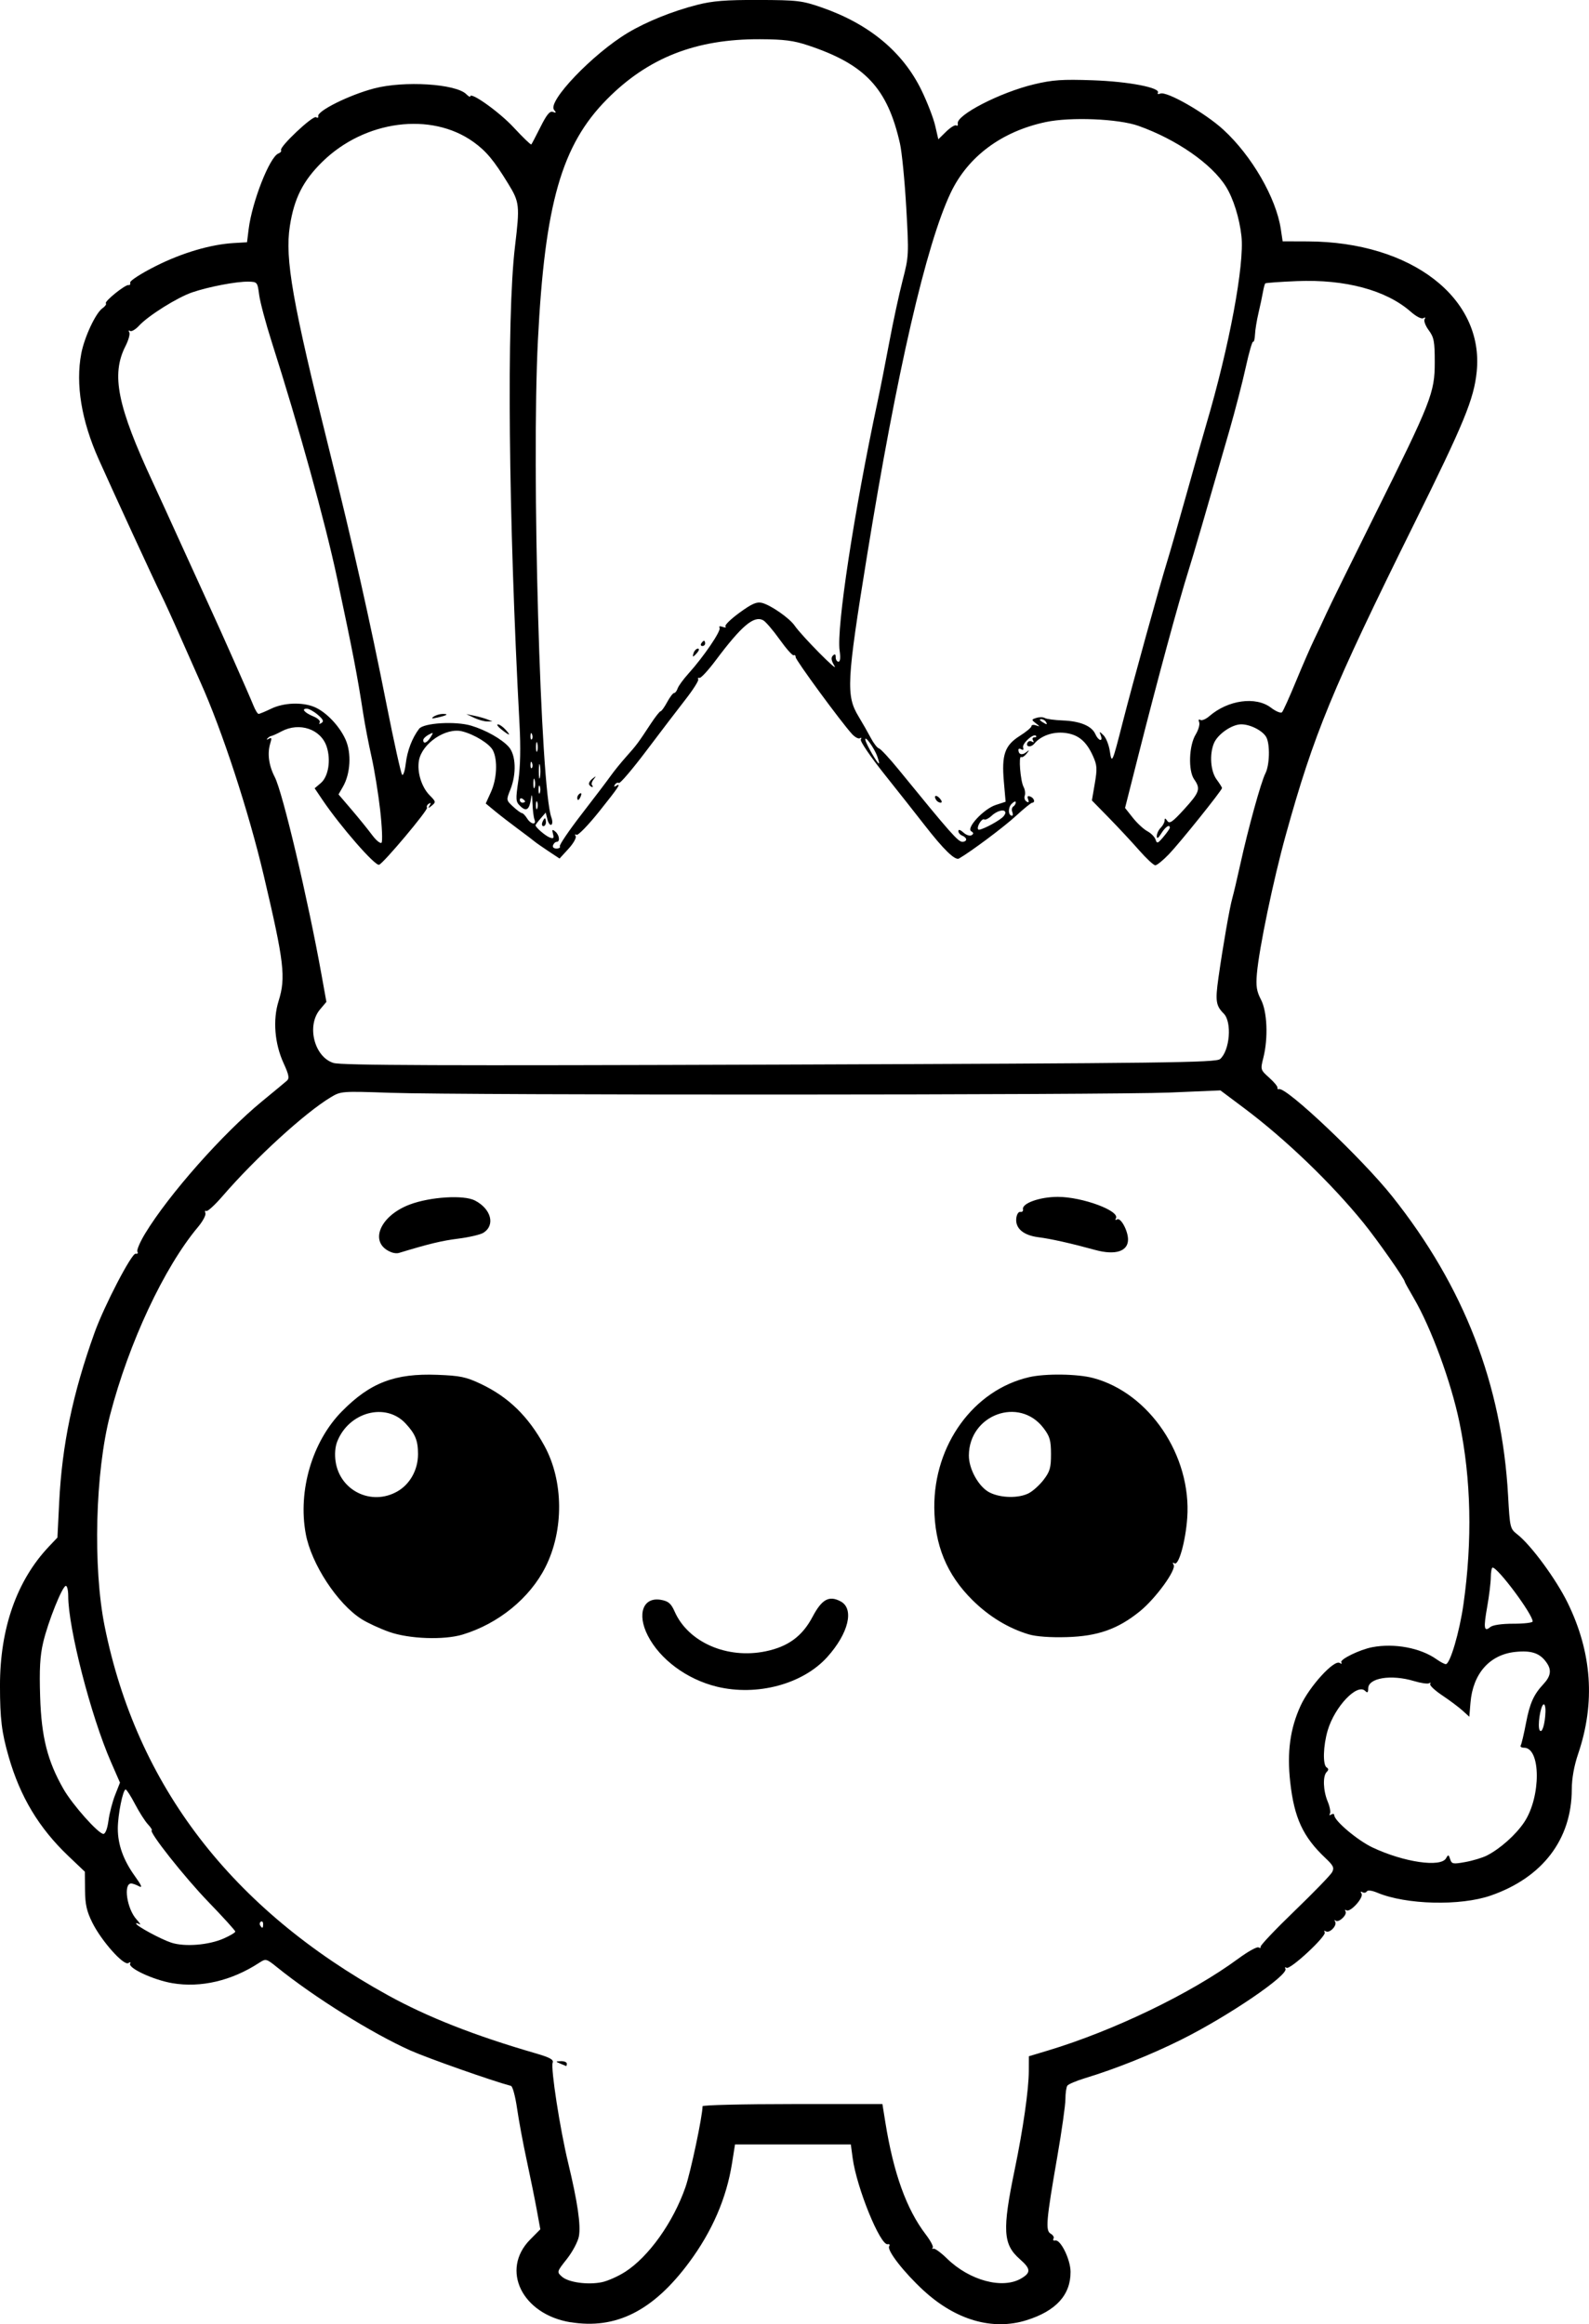 <?xml version="1.0" encoding="UTF-8" standalone="no"?>
<!-- Created with Inkscape (http://www.inkscape.org/) -->

<svg
   width="161.057mm"
   height="235.561mm"
   viewBox="0 0 161.057 235.561"
   version="1.1"
   id="svg1"
   xml:space="preserve"
   xmlns="http://www.w3.org/2000/svg"
   xmlns:svg="http://www.w3.org/2000/svg"><defs
     id="defs1" /><g
     id="layer1"
     transform="translate(-309.674,9.837)"><path
       style="fill:#000000"
       d="m 367.504,225.519 c -4.924,-0.808 -7.125,-5.323 -4.09,-8.388 l 1.026,-1.036 -0.362,-1.98 c -0.199,-1.089 -0.658,-3.349 -1.02,-5.022 -0.362,-1.673 -0.801,-4.035 -0.975,-5.247 -0.175,-1.212 -0.451,-2.24 -0.615,-2.283 -1.962,-0.523 -8.477,-2.82 -10.223,-3.602 -3.881,-1.741 -9.701,-5.373 -13.454,-8.396 -1.136,-0.915 -1.166,-0.923 -1.852,-0.475 -2.788,1.82 -5.923,2.554 -8.804,2.06 -1.937,-0.332 -4.544,-1.552 -4.268,-1.997 0.089,-0.144 0.01,-0.16 -0.187,-0.039 -0.47,0.291 -2.723,-2.24 -3.647,-4.098 -0.573,-1.151 -0.728,-1.843 -0.741,-3.308 l -0.017,-1.853 -1.668,-1.587 c -2.982,-2.838 -4.879,-5.99 -6.05,-10.054 -0.714,-2.478 -0.882,-3.847 -0.884,-7.216 -0.004,-5.796 1.702,-10.653 4.946,-14.083 l 0.876,-0.926 0.178,-3.572 c 0.292,-5.846 1.376,-11.045 3.587,-17.198 0.979,-2.724 3.765,-8.079 4.161,-7.997 0.192,0.04 0.274,-0.051 0.18,-0.201 -0.093,-0.151 0.262,-0.985 0.79,-1.853 2.405,-3.959 7.868,-10.132 11.867,-13.409 1.187,-0.973 2.31,-1.904 2.496,-2.07 0.272,-0.242 0.205,-0.593 -0.338,-1.78 -0.909,-1.987 -1.102,-4.388 -0.505,-6.293 0.749,-2.39 0.568,-3.925 -1.498,-12.7 -1.54,-6.538 -4.23,-14.751 -6.432,-19.639 -0.346,-0.767 -1.248,-2.803 -2.004,-4.523 -0.756,-1.72 -1.652,-3.685 -1.992,-4.366 -0.669,-1.343 -4.772,-10.241 -6.312,-13.689 -1.745,-3.907 -2.352,-7.593 -1.761,-10.706 0.316,-1.665 1.46,-4.109 2.15,-4.592 0.27,-0.189 0.425,-0.411 0.343,-0.492 -0.187,-0.187 1.994,-1.944 2.303,-1.855 0.126,0.036 0.2,-0.081 0.163,-0.261 -0.036,-0.18 1.124,-0.926 2.58,-1.659 2.69,-1.354 5.577,-2.205 7.947,-2.342 l 1.314,-0.076 0.162,-1.31 c 0.347,-2.801 2.133,-7.347 3.021,-7.688 0.212,-0.081 0.332,-0.234 0.267,-0.339 -0.197,-0.319 3.217,-3.538 3.541,-3.338 0.164,0.101 0.265,0.056 0.225,-0.101 -0.134,-0.524 3.149,-2.156 5.661,-2.814 3.05,-0.8 8.292,-0.472 9.348,0.583 0.218,0.218 0.397,0.322 0.397,0.229 0,-0.53 2.957,1.578 4.4,3.136 0.933,1.008 1.74,1.786 1.792,1.728 0.052,-0.057 0.473,-0.859 0.935,-1.781 0.629,-1.256 0.945,-1.636 1.259,-1.515 0.334,0.128 0.357,0.086 0.112,-0.209 -0.699,-0.842 3.922,-5.672 7.462,-7.8 1.889,-1.135 4.555,-2.21 7.058,-2.847 1.56,-0.397 2.89,-0.502 6.218,-0.491 3.919,0.012 4.391,0.068 6.35,0.745 4.85,1.677 8.275,4.52 10.174,8.446 0.578,1.195 1.194,2.793 1.368,3.551 l 0.318,1.378 0.791,-0.774 c 0.435,-0.426 0.895,-0.71 1.022,-0.631 0.127,0.078 0.198,-0.003 0.158,-0.18 -0.193,-0.855 4.295,-3.169 7.733,-3.988 1.888,-0.45 2.843,-0.515 5.953,-0.408 3.642,0.126 6.913,0.757 6.595,1.272 -0.077,0.125 0.037,0.158 0.254,0.075 0.664,-0.255 4.531,1.961 6.381,3.656 2.875,2.634 5.352,6.916 5.825,10.067 l 0.188,1.251 2.55,0.009 c 10.496,0.038 17.884,5.738 17.119,13.208 -0.285,2.785 -1.261,5.154 -6.379,15.49 -8.271,16.703 -10.134,21.224 -12.975,31.47 -1.259,4.543 -2.702,11.469 -2.924,14.038 -0.11,1.276 -0.029,1.793 0.412,2.636 0.635,1.211 0.745,3.893 0.242,5.889 -0.304,1.206 -0.298,1.227 0.595,2.026 0.496,0.444 0.872,0.901 0.836,1.015 -0.036,0.114 0.034,0.178 0.157,0.141 0.754,-0.223 8.439,7.057 11.469,10.864 7.286,9.154 11.122,19.061 11.748,30.338 0.181,3.258 0.203,3.351 0.939,3.926 1.39,1.088 3.919,4.526 5.096,6.928 2.468,5.038 2.825,10.131 1.07,15.3 -0.418,1.231 -0.646,2.503 -0.649,3.618 -0.014,5.064 -2.963,8.93 -8.203,10.752 -3.089,1.074 -8.58,0.939 -11.506,-0.284 -0.555,-0.232 -0.977,-0.283 -1.072,-0.13 -0.086,0.139 -0.286,0.173 -0.444,0.075 -0.178,-0.11 -0.21,-0.053 -0.085,0.149 0.245,0.397 -1.137,1.928 -1.525,1.689 -0.146,-0.09 -0.19,-0.042 -0.098,0.106 0.212,0.343 -0.715,1.204 -1.009,0.937 -0.121,-0.109 -0.14,-0.06 -0.042,0.11 0.225,0.393 -0.569,1.209 -0.948,0.975 -0.159,-0.099 -0.208,-0.052 -0.111,0.105 0.223,0.36 -3.499,3.821 -3.866,3.594 -0.152,-0.094 -0.204,-0.054 -0.115,0.089 0.381,0.617 -5.824,4.841 -10.596,7.212 -3.058,1.52 -6.595,2.933 -9.724,3.886 -0.873,0.266 -1.675,0.606 -1.782,0.755 -0.107,0.149 -0.196,0.77 -0.198,1.379 -0.002,0.609 -0.373,3.228 -0.823,5.821 -1.129,6.493 -1.215,7.501 -0.666,7.808 0.241,0.135 0.367,0.36 0.281,0.5 -0.087,0.14 -0.01,0.222 0.17,0.182 0.548,-0.122 1.555,1.931 1.559,3.182 0.009,2.337 -1.471,3.964 -4.458,4.9 -3.439,1.077 -7.176,-0.003 -10.455,-3.024 -1.99,-1.834 -3.722,-4.064 -3.471,-4.47 0.094,-0.152 0.029,-0.244 -0.145,-0.204 -0.75,0.173 -3.151,-5.719 -3.555,-8.725 l -0.187,-1.389 h -5.869 -5.869 l -0.305,1.92 c -0.564,3.544 -2.01,6.882 -4.349,10.037 -3.639,4.908 -7.417,6.813 -12.019,6.057 z m 5.512,-5.095 c 2.406,-1.543 4.882,-5.012 6.134,-8.597 0.524,-1.501 1.733,-7.223 1.733,-8.204 -2e-5,-0.12 4.102,-0.219 9.115,-0.219 h 9.115 l 0.298,1.852 c 0.833,5.175 2.139,8.799 4.097,11.364 0.485,0.636 0.802,1.236 0.704,1.334 -0.098,0.098 -0.059,0.146 0.086,0.106 0.146,-0.04 0.758,0.41 1.36,0.998 2.29,2.236 5.637,3.133 7.529,2.015 0.997,-0.589 0.969,-0.974 -0.141,-1.949 -1.716,-1.507 -1.797,-2.929 -0.519,-9.107 0.85,-4.105 1.418,-8.079 1.424,-9.962 l 0.005,-1.496 1.918,-0.577 c 6.668,-2.005 14.548,-5.807 19.308,-9.316 0.978,-0.721 1.904,-1.234 2.057,-1.14 0.153,0.095 0.245,0.065 0.205,-0.067 -0.04,-0.131 1.51,-1.765 3.445,-3.631 1.935,-1.866 3.645,-3.631 3.801,-3.922 0.24,-0.448 0.137,-0.668 -0.671,-1.43 -2.274,-2.146 -3.166,-4.065 -3.57,-7.687 -0.34,-3.049 -0.015,-5.445 1.054,-7.765 0.905,-1.964 3.385,-4.679 3.953,-4.329 0.196,0.121 0.265,0.097 0.168,-0.06 -0.18,-0.291 1.863,-1.29 3.134,-1.533 2.24,-0.428 4.892,0.068 6.514,1.218 0.386,0.274 0.811,0.498 0.943,0.498 0.434,0 1.392,-3.25 1.793,-6.085 0.914,-6.455 0.778,-12.662 -0.403,-18.389 -0.848,-4.11 -2.871,-9.615 -4.649,-12.648 -0.495,-0.845 -0.9,-1.58 -0.9,-1.634 0,-0.273 -2.765,-4.217 -4.176,-5.958 -3.265,-4.026 -7.926,-8.506 -12.111,-11.639 l -2.396,-1.794 -5.133,0.217 c -6.056,0.256 -71.675,0.279 -78.974,0.027 -4.986,-0.172 -5.036,-0.168 -6.085,0.463 -2.608,1.568 -7.6,6.132 -10.949,10.007 -0.783,0.906 -1.526,1.585 -1.651,1.508 -0.125,-0.077 -0.166,0.019 -0.091,0.215 0.075,0.195 -0.26,0.826 -0.743,1.403 -3.439,4.097 -7.013,11.733 -8.913,19.04 -1.509,5.801 -1.758,15.452 -0.553,21.431 3.254,16.148 12.862,28.659 28.72,37.398 4.014,2.212 8.784,4.088 14.904,5.863 1.509,0.438 1.905,0.653 1.784,0.968 -0.211,0.551 0.744,6.728 1.569,10.143 0.955,3.955 1.302,6.333 1.089,7.463 -0.102,0.539 -0.65,1.569 -1.218,2.288 -1.026,1.299 -1.03,1.31 -0.503,1.787 0.648,0.587 2.641,0.861 4.069,0.56 0.582,-0.123 1.626,-0.587 2.319,-1.031 z m -6.553,-21.121 c -0.505,-0.217 -0.502,-0.228 0.066,-0.246 0.327,-0.01 0.595,0.1 0.595,0.246 0,0.146 -0.03,0.256 -0.066,0.246 -0.036,-0.01 -0.304,-0.121 -0.595,-0.246 z m 15.864,-38.204 c -3.028,-0.736 -5.761,-2.758 -6.995,-5.176 -1.129,-2.214 -0.465,-3.96 1.375,-3.614 0.721,0.135 0.99,0.371 1.349,1.184 1.372,3.111 5.322,4.835 9.222,4.025 2.283,-0.474 3.713,-1.527 4.757,-3.501 0.942,-1.782 1.676,-2.183 2.846,-1.557 1.402,0.75 0.803,3.236 -1.357,5.637 -2.475,2.75 -7.117,3.995 -11.197,3.003 z m -33.194,-5.543 c -0.946,-0.335 -2.208,-0.918 -2.805,-1.296 -2.449,-1.551 -5.097,-5.59 -5.662,-8.638 -0.814,-4.391 0.66,-9.383 3.672,-12.433 2.866,-2.902 5.362,-3.856 9.658,-3.693 2.316,0.088 2.91,0.212 4.397,0.914 2.805,1.325 4.817,3.281 6.461,6.28 1.948,3.554 1.991,8.548 0.105,12.292 -1.587,3.15 -4.764,5.739 -8.394,6.839 -1.889,0.572 -5.42,0.446 -7.432,-0.266 z m 0.793,-14.228 c 1.298,-0.73 2.118,-2.197 2.118,-3.793 0,-1.378 -0.273,-2.05 -1.267,-3.115 -2.009,-2.155 -5.743,-1.162 -6.924,1.842 -0.211,0.536 -0.271,1.296 -0.161,2.032 0.443,2.954 3.623,4.501 6.234,3.034 z m 64.03,14.475 c -2.068,-0.614 -4.047,-1.819 -5.728,-3.487 -2.596,-2.576 -3.83,-5.574 -3.856,-9.37 -0.044,-6.371 3.992,-11.917 9.614,-13.213 1.653,-0.381 4.895,-0.337 6.492,0.088 5.702,1.518 9.98,7.885 9.531,14.183 -0.17,2.375 -0.866,4.859 -1.289,4.597 -0.184,-0.114 -0.218,-0.059 -0.091,0.146 0.306,0.495 -1.817,3.419 -3.429,4.723 -2.228,1.802 -4.264,2.519 -7.407,2.61 -1.656,0.048 -3.091,-0.056 -3.836,-0.277 z m -5.3e-4,-14.312 c 0.422,-0.218 1.101,-0.834 1.508,-1.369 0.629,-0.825 0.741,-1.221 0.737,-2.606 -0.004,-1.387 -0.119,-1.784 -0.762,-2.627 -2.458,-3.223 -7.536,-1.358 -7.562,2.777 -0.009,1.393 1.012,3.211 2.111,3.76 1.136,0.568 2.941,0.598 3.968,0.067 z m -64.558,-24.397 c -2.375,-0.873 -1.339,-3.665 1.802,-4.854 2.072,-0.784 5.478,-0.996 6.61,-0.411 1.66,0.858 2.089,2.512 0.85,3.277 -0.301,0.186 -1.449,0.453 -2.551,0.592 -1.673,0.212 -2.938,0.517 -6.017,1.451 -0.163,0.05 -0.476,0.024 -0.694,-0.056 z m 71.277,-0.254 c -2.492,-0.682 -4.48,-1.127 -5.746,-1.287 -1.53,-0.193 -2.363,-0.907 -2.246,-1.925 0.046,-0.397 0.228,-0.682 0.413,-0.645 0.182,0.036 0.301,-0.079 0.265,-0.256 -0.126,-0.611 1.699,-1.265 3.53,-1.265 2.497,-5.9e-4 6.352,1.431 5.885,2.186 -0.097,0.157 -0.044,0.198 0.123,0.095 0.363,-0.224 1.11,1.149 1.11,2.039 0,1.208 -1.291,1.618 -3.335,1.058 z M 332.356,186.62 c 0.641,-0.284 1.166,-0.598 1.166,-0.699 0,-0.101 -1.227,-1.453 -2.727,-3.006 -2.428,-2.513 -6.088,-7.142 -5.74,-7.26 0.073,-0.025 -0.106,-0.3 -0.397,-0.613 -0.291,-0.313 -0.876,-1.233 -1.301,-2.044 -0.424,-0.812 -0.85,-1.476 -0.947,-1.476 -0.279,0 -0.795,2.567 -0.795,3.956 0,1.635 0.56,3.196 1.731,4.826 0.681,0.947 0.793,1.226 0.413,1.023 -0.287,-0.154 -0.641,-0.279 -0.786,-0.279 -0.819,0 -0.44,2.566 0.538,3.64 0.34,0.373 0.469,0.593 0.287,0.488 -0.182,-0.105 -0.331,-0.135 -0.331,-0.068 0,0.23 2.493,1.585 3.563,1.936 1.362,0.447 3.794,0.253 5.325,-0.424 z m 3.988,-1.46 c 0,-0.212 -0.101,-0.323 -0.225,-0.246 -0.124,0.076 -0.156,0.25 -0.073,0.385 0.214,0.346 0.297,0.307 0.297,-0.139 z m 124.035,-6.946 c 1.347,-0.683 2.952,-2.117 3.796,-3.391 1.702,-2.569 1.683,-7.534 -0.029,-7.534 -0.265,0 -0.415,-0.107 -0.334,-0.238 0.081,-0.131 0.324,-1.16 0.539,-2.287 0.381,-1.991 0.773,-2.863 1.768,-3.93 0.719,-0.771 0.827,-1.386 0.367,-2.087 -0.673,-1.027 -1.536,-1.341 -3.214,-1.168 -2.609,0.269 -4.309,2.193 -4.555,5.154 l -0.117,1.415 -0.693,-0.628 c -0.381,-0.345 -1.307,-1.037 -2.056,-1.538 -0.75,-0.501 -1.297,-1.018 -1.216,-1.15 0.081,-0.132 0.03,-0.167 -0.113,-0.078 -0.143,0.088 -0.835,-0.012 -1.538,-0.224 -2.306,-0.694 -4.633,-0.316 -4.633,0.753 0,0.419 -0.075,0.481 -0.304,0.252 -0.809,-0.809 -3.083,1.581 -3.8,3.994 -0.462,1.555 -0.517,3.506 -0.107,3.759 0.207,0.128 0.207,0.258 0,0.465 -0.409,0.409 -0.356,1.888 0.107,2.997 0.217,0.52 0.318,1.07 0.224,1.223 -0.1,0.162 -0.044,0.199 0.134,0.089 0.168,-0.104 0.305,-0.077 0.305,0.06 0,0.571 2.366,2.565 3.898,3.286 3.17,1.491 6.903,2.035 7.435,1.084 0.221,-0.395 0.264,-0.385 0.416,0.095 0.156,0.491 0.282,0.515 1.543,0.286 0.755,-0.137 1.735,-0.433 2.177,-0.657 z M 320.668,174.678 c 0.098,-0.739 0.401,-1.907 0.673,-2.597 l 0.494,-1.254 -0.917,-2.099 c -2.034,-4.655 -4.329,-13.57 -4.329,-16.818 0,-0.563 -0.108,-1.024 -0.24,-1.024 -0.349,0 -1.805,3.631 -2.299,5.734 -0.322,1.37 -0.396,2.703 -0.307,5.511 0.13,4.083 0.742,6.503 2.364,9.342 0.908,1.59 3.541,4.549 4.048,4.549 0.202,0 0.405,-0.531 0.512,-1.343 z m 145.649,-11.042 c 0.015,-0.482 -0.077,-0.812 -0.203,-0.733 -0.32,0.198 -0.618,2.234 -0.382,2.615 0.235,0.38 0.548,-0.625 0.586,-1.881 z m -3.24,-8.914 c 1.069,0 1.944,-0.103 1.944,-0.23 0,-0.728 -3.519,-5.459 -4.061,-5.459 -0.095,0 -0.177,0.446 -0.183,0.992 -0.006,0.546 -0.17,1.885 -0.364,2.977 -0.386,2.167 -0.324,2.586 0.306,2.063 0.257,-0.213 1.153,-0.344 2.358,-0.344 z M 433.338,97.497 c 0.991,-0.867 1.221,-3.756 0.368,-4.613 -0.792,-0.796 -0.864,-1.278 -0.539,-3.59 0.452,-3.206 1.145,-7.18 1.417,-8.127 0.125,-0.437 0.49,-1.984 0.81,-3.44 0.797,-3.622 2.094,-8.316 2.537,-9.181 0.43,-0.839 0.483,-2.938 0.093,-3.666 -0.351,-0.657 -1.618,-1.308 -2.542,-1.308 -0.945,0 -2.386,0.998 -2.767,1.916 -0.47,1.133 -0.343,2.84 0.274,3.675 0.3,0.406 0.545,0.796 0.545,0.867 0,0.228 -4.263,5.54 -5.381,6.705 -0.594,0.618 -1.215,1.124 -1.381,1.124 -0.166,0 -0.903,-0.685 -1.637,-1.521 -0.734,-0.837 -2.112,-2.316 -3.062,-3.287 l -1.727,-1.766 0.294,-1.718 c 0.257,-1.501 0.233,-1.853 -0.186,-2.784 -0.685,-1.518 -1.509,-2.192 -2.866,-2.345 -1.205,-0.136 -2.421,0.297 -3.086,1.098 -0.354,0.426 -0.938,0.308 -0.664,-0.135 0.085,-0.138 0.284,-0.171 0.442,-0.073 0.171,0.106 0.211,0.054 0.098,-0.128 -0.104,-0.168 -0.043,-0.305 0.136,-0.305 0.178,0 0.251,-0.073 0.162,-0.162 -0.268,-0.268 -1.433,0.8 -1.302,1.194 0.074,0.221 0.004,0.292 -0.177,0.18 -0.164,-0.102 -0.299,-0.078 -0.299,0.051 0,0.462 0.354,0.579 0.769,0.256 0.372,-0.29 0.379,-0.275 0.06,0.132 -0.198,0.253 -0.446,0.407 -0.55,0.343 -0.282,-0.175 -0.076,2.426 0.24,3.015 0.15,0.28 0.205,0.684 0.123,0.898 -0.082,0.214 -0.002,0.48 0.178,0.592 0.226,0.14 0.277,0.071 0.164,-0.224 -0.115,-0.3 -0.05,-0.383 0.22,-0.28 0.398,0.153 0.533,0.612 0.185,0.629 -0.109,0.005 -0.853,0.612 -1.654,1.348 -1.215,1.118 -4.53,3.597 -5.753,4.302 -0.401,0.231 -1.558,-0.892 -3.514,-3.411 -0.791,-1.019 -2.604,-3.316 -4.031,-5.106 -1.433,-1.798 -2.512,-3.385 -2.412,-3.547 0.1,-0.161 0.061,-0.218 -0.086,-0.127 -0.147,0.091 -0.508,-0.099 -0.803,-0.422 -1.125,-1.231 -5.71,-7.481 -5.712,-7.785 -10e-4,-0.175 -0.09,-0.264 -0.199,-0.198 -0.108,0.067 -0.748,-0.651 -1.422,-1.596 -0.674,-0.944 -1.429,-1.824 -1.677,-1.954 -0.939,-0.492 -2.18,0.558 -4.807,4.066 -0.763,1.019 -1.503,1.819 -1.645,1.779 -0.142,-0.04 -0.198,0.024 -0.125,0.142 0.073,0.118 -0.513,1.044 -1.303,2.057 -0.79,1.013 -2.58,3.359 -3.978,5.214 -1.399,1.854 -2.641,3.311 -2.76,3.237 -0.12,-0.074 -0.303,0.005 -0.409,0.175 -0.12,0.193 -0.077,0.239 0.114,0.121 0.596,-0.368 0.282,0.109 -1.712,2.602 -1.11,1.387 -2.14,2.447 -2.29,2.354 -0.155,-0.096 -0.193,-0.04 -0.089,0.129 0.101,0.164 -0.224,0.743 -0.723,1.287 l -0.906,0.989 -1.141,-0.755 c -0.627,-0.415 -1.266,-0.862 -1.419,-0.994 -0.153,-0.131 -0.899,-0.697 -1.658,-1.258 -0.759,-0.56 -1.804,-1.368 -2.322,-1.795 l -0.942,-0.777 0.53,-1.169 c 0.603,-1.329 0.693,-3.235 0.199,-4.211 -0.339,-0.671 -1.872,-1.62 -3.12,-1.933 -1.64,-0.411 -4.05,1.205 -4.375,2.934 -0.22,1.172 0.256,2.723 1.092,3.559 0.616,0.616 0.631,0.69 0.214,1.029 -0.384,0.311 -0.417,0.31 -0.226,-0.007 0.153,-0.254 0.126,-0.311 -0.086,-0.18 -0.17,0.105 -0.251,0.287 -0.179,0.403 0.135,0.219 -4.415,5.637 -4.859,5.785 -0.415,0.138 -3.927,-3.89 -5.749,-6.591 l -0.783,-1.161 0.624,-0.529 c 0.771,-0.654 1.042,-2.336 0.593,-3.694 -0.587,-1.778 -2.765,-2.512 -4.581,-1.543 -0.466,0.249 -0.926,0.457 -1.023,0.463 -0.097,0.006 -0.276,0.119 -0.397,0.252 -0.13,0.142 -0.073,0.155 0.139,0.033 0.279,-0.162 0.315,-0.068 0.159,0.421 -0.331,1.038 -0.172,2.271 0.448,3.467 0.793,1.53 3.355,12.37 4.733,20.023 l 0.496,2.754 -0.65,0.772 c -1.38,1.64 -0.581,4.81 1.366,5.418 0.796,0.249 10.973,0.286 45.212,0.166 39.199,-0.138 44.238,-0.201 44.65,-0.561 z M 366.418,75.935 c -0.076,-0.123 0.915,-1.586 2.202,-3.251 1.287,-1.665 2.614,-3.414 2.948,-3.886 0.334,-0.473 1.048,-1.353 1.587,-1.957 1.04,-1.164 1.185,-1.359 2.483,-3.334 0.454,-0.691 0.9,-1.257 0.991,-1.257 0.091,0 0.389,-0.417 0.664,-0.926 0.274,-0.509 0.591,-0.926 0.704,-0.926 0.113,0 0.275,-0.208 0.36,-0.463 0.085,-0.255 0.584,-0.939 1.11,-1.521 1.53,-1.696 3.322,-4.331 3.142,-4.621 -0.1,-0.163 0.022,-0.2 0.312,-0.096 0.262,0.094 0.389,0.075 0.282,-0.044 -0.107,-0.118 0.53,-0.743 1.415,-1.387 1.27,-0.924 1.753,-1.136 2.286,-1.002 0.897,0.225 2.79,1.543 3.314,2.307 0.703,1.025 4.527,4.896 4.039,4.088 -0.331,-0.547 -0.377,-0.836 -0.168,-1.045 0.209,-0.209 0.289,-0.165 0.289,0.161 0,0.247 0.126,0.45 0.281,0.45 0.18,0 0.222,-0.405 0.117,-1.124 -0.333,-2.293 1.463,-14.088 3.839,-25.202 0.28,-1.31 0.82,-4.048 1.201,-6.085 0.38,-2.037 0.984,-4.835 1.341,-6.218 0.636,-2.462 0.644,-2.614 0.371,-7.408 -0.153,-2.692 -0.44,-5.609 -0.637,-6.482 -1.266,-5.603 -3.518,-8.013 -9.291,-9.936 -1.494,-0.498 -2.44,-0.62 -4.895,-0.632 -6.487,-0.031 -11.335,1.87 -15.507,6.081 -4.602,4.645 -6.304,10.589 -7.005,24.463 -0.657,13.013 0.261,45.363 1.371,48.343 0.12,0.322 0.117,0.649 -0.008,0.726 -0.124,0.077 -0.304,-0.169 -0.399,-0.547 l -0.172,-0.687 -0.517,0.597 c -0.285,0.328 -0.517,0.638 -0.517,0.688 0,0.21 1.001,1.072 1.441,1.24 0.384,0.147 0.447,0.077 0.331,-0.366 -0.118,-0.45 -0.076,-0.492 0.233,-0.236 0.417,0.346 0.51,1.041 0.14,1.041 -0.13,0 -0.295,0.153 -0.367,0.34 -0.077,0.2 0.067,0.34 0.349,0.34 0.264,0 0.417,-0.101 0.341,-0.224 z m -1.77,-2.44 c 0.084,-0.218 0.199,-0.397 0.256,-0.397 0.057,0 0.104,0.179 0.104,0.397 0,0.218 -0.115,0.397 -0.256,0.397 -0.141,0 -0.188,-0.179 -0.104,-0.397 z m 3.535,-2.498 c 0,-0.137 0.118,-0.322 0.262,-0.411 0.15,-0.093 0.194,0.014 0.104,0.249 -0.176,0.458 -0.366,0.542 -0.366,0.162 z m 1.209,-1.309 c -0.08,-0.129 0.062,-0.397 0.315,-0.595 0.406,-0.319 0.422,-0.312 0.132,0.061 -0.181,0.232 -0.25,0.5 -0.154,0.595 0.096,0.096 0.102,0.174 0.013,0.174 -0.088,0 -0.226,-0.106 -0.306,-0.235 z m 10.601,-13.391 c 0.084,-0.218 0.273,-0.397 0.421,-0.397 0.155,0 0.129,0.168 -0.061,0.397 -0.181,0.218 -0.371,0.397 -0.421,0.397 -0.05,0 -0.023,-0.179 0.061,-0.397 z m 0.757,-0.926 c 0.09,-0.146 0.216,-0.265 0.28,-0.265 0.064,0 0.117,0.119 0.117,0.265 0,0.146 -0.126,0.265 -0.28,0.265 -0.154,0 -0.207,-0.119 -0.117,-0.265 z m -32.537,16.933 c -0.189,-1.673 -0.584,-4.114 -0.878,-5.424 -0.295,-1.31 -0.674,-3.274 -0.842,-4.366 -0.612,-3.959 -1.046,-6.215 -2.651,-13.758 -1.212,-5.696 -3.871,-15.301 -6.629,-23.945 -0.604,-1.892 -1.175,-4.035 -1.271,-4.762 -0.17,-1.298 -0.191,-1.323 -1.098,-1.341 -1.199,-0.023 -4.008,0.512 -5.688,1.085 -1.514,0.516 -4.46,2.364 -5.396,3.385 -0.349,0.38 -0.754,0.616 -0.901,0.526 -0.149,-0.092 -0.186,-0.034 -0.084,0.131 0.101,0.163 -0.07,0.792 -0.379,1.398 -1.475,2.892 -0.835,6.073 2.793,13.866 0.474,1.019 1.781,3.876 2.903,6.35 1.122,2.474 2.399,5.272 2.837,6.218 1.07,2.311 3.999,8.916 4.428,9.988 0.189,0.473 0.427,0.86 0.527,0.86 0.101,0 0.676,-0.238 1.278,-0.529 1.269,-0.613 3.144,-0.686 4.378,-0.17 1.187,0.496 2.549,1.924 3.167,3.319 0.604,1.365 0.488,3.433 -0.265,4.745 l -0.456,0.794 1.32,1.543 c 0.726,0.849 1.659,2 2.073,2.558 0.415,0.558 0.848,0.915 0.964,0.794 0.116,-0.121 0.056,-1.59 -0.132,-3.264 z m 80.029,1.748 c 0,-0.393 -0.445,-0.098 -0.858,0.567 -0.314,0.507 -0.453,0.593 -0.458,0.283 -0.004,-0.244 0.172,-0.623 0.39,-0.841 0.218,-0.218 0.399,-0.554 0.401,-0.747 0.003,-0.26 0.073,-0.248 0.274,0.047 0.222,0.326 0.527,0.114 1.715,-1.191 1.564,-1.717 1.679,-2.064 1.003,-3.028 -0.614,-0.876 -0.528,-3.414 0.153,-4.534 0.281,-0.463 0.442,-1.024 0.356,-1.247 -0.093,-0.243 -0.045,-0.337 0.12,-0.236 0.151,0.094 0.559,-0.076 0.905,-0.376 1.895,-1.646 4.715,-2.037 6.249,-0.867 0.5,0.382 1.005,0.589 1.125,0.463 0.12,-0.126 0.757,-1.539 1.417,-3.139 0.66,-1.601 1.489,-3.506 1.843,-4.233 0.354,-0.728 0.913,-1.918 1.242,-2.646 0.329,-0.728 2.525,-5.192 4.879,-9.922 5.754,-11.561 6.099,-12.439 6.099,-15.521 0,-2.113 -0.078,-2.53 -0.607,-3.247 -0.334,-0.452 -0.524,-0.957 -0.422,-1.122 0.115,-0.186 0.067,-0.227 -0.128,-0.106 -0.182,0.112 -0.721,-0.164 -1.285,-0.66 -2.484,-2.181 -6.635,-3.296 -11.521,-3.095 -1.713,0.07 -3.161,0.175 -3.216,0.232 -0.056,0.057 -0.163,0.461 -0.239,0.897 -0.076,0.437 -0.279,1.389 -0.451,2.117 -0.172,0.728 -0.33,1.698 -0.35,2.158 -0.02,0.459 -0.107,0.791 -0.193,0.738 -0.086,-0.053 -0.423,1.119 -0.748,2.605 -0.325,1.486 -1.071,4.369 -1.657,6.406 -2.522,8.758 -3.627,12.542 -4.134,14.155 -1.04,3.308 -3.116,10.96 -5.101,18.799 l -1.338,5.286 0.79,0.997 c 0.434,0.549 1.096,1.161 1.47,1.361 0.374,0.2 0.749,0.583 0.834,0.85 0.138,0.434 0.223,0.404 0.798,-0.279 0.354,-0.421 0.644,-0.837 0.644,-0.925 z m -20.637,1.191 c 0,-0.13 -0.179,-0.305 -0.397,-0.389 -0.218,-0.084 -0.397,-0.294 -0.397,-0.466 0,-0.191 0.201,-0.132 0.512,0.15 0.282,0.255 0.652,0.378 0.822,0.273 0.231,-0.143 0.223,-0.245 -0.032,-0.403 -0.535,-0.33 1.271,-2.266 2.482,-2.662 l 1.006,-0.328 -0.178,-2.038 c -0.238,-2.728 0.092,-3.675 1.615,-4.637 0.649,-0.41 1.181,-0.854 1.181,-0.986 0,-0.132 0.208,-0.168 0.463,-0.079 0.42,0.146 0.418,0.126 -0.018,-0.213 -0.461,-0.358 -0.458,-0.381 0.064,-0.547 0.3,-0.095 0.682,-0.089 0.848,0.014 0.167,0.103 0.982,0.214 1.811,0.246 1.774,0.069 2.948,0.561 3.311,1.387 0.305,0.695 0.805,0.815 0.547,0.131 -0.165,-0.437 -0.149,-0.438 0.283,-0.01 0.252,0.249 0.537,0.964 0.632,1.587 0.208,1.353 0.242,1.277 1.325,-2.967 0.975,-3.822 3.773,-13.941 4.499,-16.272 0.272,-0.873 1.161,-3.969 1.975,-6.879 0.814,-2.91 1.709,-6.066 1.989,-7.011 2.325,-7.872 3.872,-16.163 3.556,-19.05 -0.202,-1.845 -0.827,-3.836 -1.583,-5.038 -1.445,-2.3 -5.006,-4.768 -8.854,-6.137 -2.025,-0.721 -6.894,-0.92 -9.404,-0.386 -4.466,0.951 -7.883,3.494 -9.629,7.168 -2.486,5.23 -5.457,18.119 -8.484,36.805 -2.065,12.749 -2.138,14.149 -0.852,16.272 0.397,0.655 0.954,1.633 1.239,2.174 0.285,0.541 0.656,1.017 0.825,1.058 0.169,0.041 1.067,1.007 1.995,2.146 5.268,6.463 6.026,7.322 6.465,7.322 0.21,0 0.382,-0.106 0.382,-0.236 z m -3.054,-4.015 c -0.285,-0.461 0.04,-0.558 0.402,-0.121 0.209,0.251 0.229,0.403 0.053,0.403 -0.155,0 -0.36,-0.127 -0.456,-0.282 z m 6.692,1.809 c 0.182,-0.148 0.331,-0.373 0.331,-0.501 0,-0.414 -0.801,-0.246 -1.374,0.288 -0.307,0.286 -0.653,0.461 -0.769,0.389 -0.251,-0.155 -0.815,0.806 -0.6,1.021 0.143,0.143 1.735,-0.647 2.413,-1.198 z m -47.398,0.171 c -0.088,-0.23 -0.178,-0.974 -0.2,-1.654 -0.029,-0.89 -0.071,-1.013 -0.153,-0.441 -0.158,1.112 -0.472,1.334 -1.072,0.758 -0.48,-0.461 -0.494,-0.635 -0.205,-2.611 0.203,-1.388 0.243,-3.347 0.117,-5.689 -1.127,-20.977 -1.32,-41.244 -0.461,-48.419 0.501,-4.186 0.468,-4.489 -0.697,-6.389 -1.443,-2.354 -2.215,-3.281 -3.504,-4.208 -4.291,-3.086 -11.029,-2.205 -15.32,2.003 -1.958,1.92 -2.86,3.702 -3.296,6.514 -0.516,3.326 0.26,7.733 4,22.718 2.343,9.387 4.106,17.221 5.804,25.797 0.749,3.784 1.457,6.975 1.573,7.092 0.116,0.117 0.282,-0.389 0.369,-1.124 0.156,-1.316 0.648,-2.6 1.353,-3.53 0.456,-0.601 3.694,-0.795 5.286,-0.316 1.485,0.447 3.082,1.348 3.797,2.142 0.732,0.813 0.806,2.74 0.167,4.337 -0.425,1.062 -0.423,1.075 0.278,1.725 0.389,0.36 0.791,0.655 0.894,0.655 0.103,0 0.336,0.238 0.518,0.529 0.391,0.627 0.983,0.714 0.751,0.111 z m -3.336,-9.106 c -0.364,-0.285 -0.531,-0.52 -0.372,-0.523 0.159,-0.003 0.505,0.232 0.769,0.523 0.603,0.667 0.455,0.667 -0.397,0 z m -2.778,-1.192 -0.794,-0.374 0.794,0.161 c 0.437,0.088 1.032,0.255 1.323,0.369 l 0.529,0.208 -0.529,0.005 c -0.291,0.003 -0.886,-0.163 -1.323,-0.369 z m -4.101,-0.119 c 0.218,-0.148 0.625,-0.27 0.904,-0.273 0.677,-0.005 0.466,0.146 -0.507,0.364 -0.58,0.13 -0.687,0.105 -0.397,-0.091 z m 58.645,9.654 c -0.082,-0.214 -0.035,-0.459 0.104,-0.545 0.139,-0.086 0.253,-0.277 0.253,-0.424 0,-0.147 -0.19,-0.078 -0.423,0.155 -0.387,0.387 -0.356,1.203 0.046,1.203 0.093,0 0.102,-0.175 0.02,-0.388 z M 364.125,71.444 c -0.073,-0.182 -0.133,-0.033 -0.133,0.331 0,0.364 0.06,0.513 0.133,0.331 0.073,-0.182 0.073,-0.48 0,-0.661 z m -1.234,-0.051 c 0,-0.064 -0.119,-0.19 -0.265,-0.28 -0.146,-0.09 -0.265,-0.037 -0.265,0.117 0,0.154 0.119,0.28 0.265,0.28 0.146,0 0.265,-0.052 0.265,-0.117 z m 1.498,-1.537 c -0.073,-0.182 -0.133,-0.033 -0.133,0.331 0,0.364 0.06,0.513 0.133,0.331 0.073,-0.182 0.073,-0.48 0,-0.661 z m -0.521,-0.656 c -0.067,-0.257 -0.126,-0.111 -0.132,0.326 -0.005,0.437 0.05,0.647 0.122,0.468 0.072,-0.179 0.077,-0.536 0.01,-0.794 z m 0.533,-1.46 c -0.063,-0.327 -0.115,-0.06 -0.115,0.595 0,0.655 0.052,0.923 0.115,0.595 0.063,-0.327 0.063,-0.863 0,-1.191 z m -0.8,-0.248 c -0.085,-0.211 -0.147,-0.148 -0.16,0.16 -0.011,0.279 0.051,0.435 0.139,0.347 0.088,-0.088 0.097,-0.316 0.021,-0.507 z m 34.987,-0.678 c -0.304,-0.855 -1.305,-2.232 -1.202,-1.654 0.073,0.411 1.205,2.381 1.368,2.381 0.051,0 -0.024,-0.327 -0.166,-0.728 z M 364.133,65.496 c -0.067,-0.257 -0.126,-0.111 -0.132,0.326 -0.005,0.437 0.05,0.647 0.122,0.468 0.072,-0.179 0.077,-0.536 0.01,-0.794 z m -10.818,-0.616 c 0.314,-0.503 0.299,-0.523 -0.201,-0.255 -0.298,0.159 -0.541,0.405 -0.541,0.545 0,0.433 0.385,0.283 0.742,-0.29 z m 10.286,-0.298 c -0.085,-0.211 -0.147,-0.148 -0.16,0.16 -0.011,0.279 0.051,0.435 0.139,0.347 0.088,-0.088 0.097,-0.316 0.021,-0.507 z M 341.885,62.604 c -0.396,-0.34 -0.899,-0.619 -1.117,-0.619 -0.585,0 -0.229,0.412 0.683,0.79 0.438,0.181 0.72,0.453 0.626,0.604 -0.106,0.171 -0.039,0.194 0.179,0.059 0.265,-0.164 0.176,-0.364 -0.371,-0.835 z m 73.79,0.704 c -0.09,-0.146 -0.305,-0.263 -0.479,-0.261 -0.189,0.002 -0.157,0.106 0.082,0.261 0.508,0.328 0.6,0.328 0.397,0 z"
       id="path16" /></g></svg>
